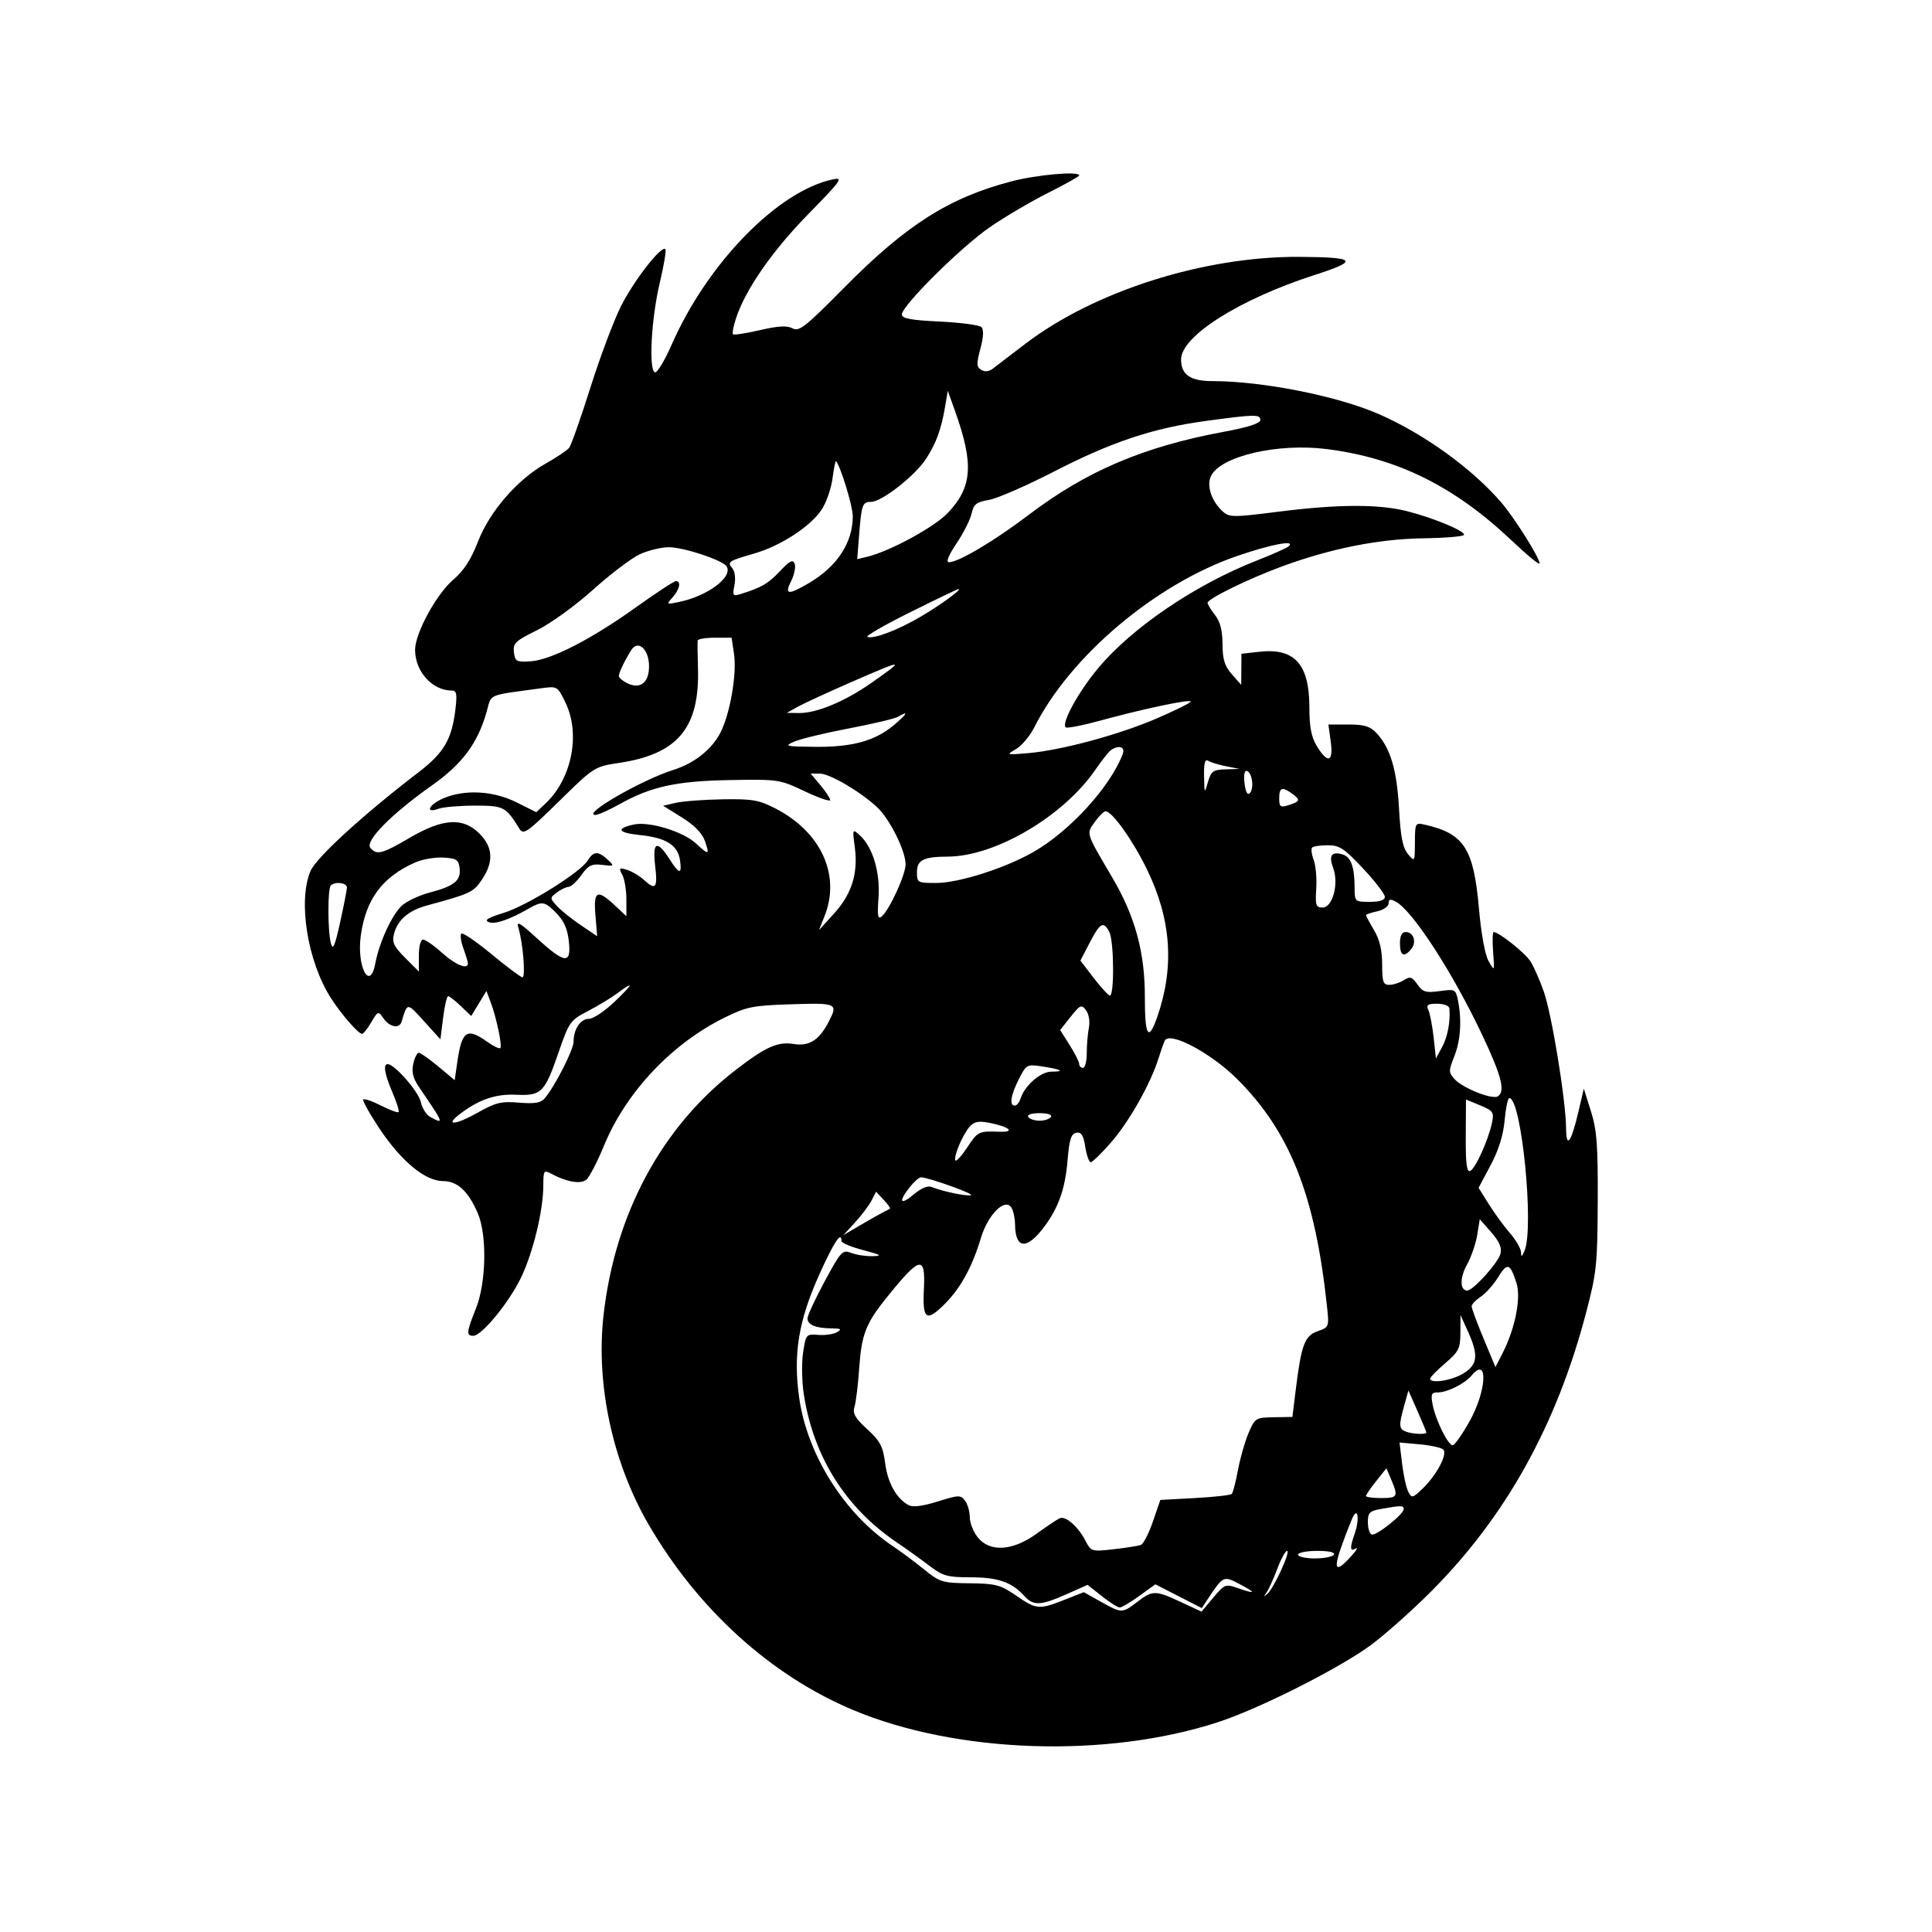 <svg xmlns="http://www.w3.org/2000/svg" width="512" height="512" viewBox="0 0 512 512" version="1.1">
	<path d="M 268.021 48.068 C 251.498 52.393, 240.141 59.611, 223.759 76.195 C 213.415 86.667, 211.782 87.954, 210.027 87.014 C 208.562 86.230, 206.270 86.357, 201.370 87.494 C 197.705 88.344, 194.502 88.836, 194.253 88.587 C 194.004 88.338, 194.367 86.416, 195.059 84.317 C 197.572 76.696, 204.635 66.520, 214.182 56.764 C 223.028 47.725, 223.589 46.929, 220.682 47.543 C 206.151 50.612, 187.457 69.777, 178.029 91.270 C 176.155 95.544, 174.144 98.874, 173.560 98.670 C 171.861 98.077, 172.597 84.377, 174.831 75.012 C 175.945 70.343, 176.619 66.293, 176.329 66.012 C 175.262 64.979, 167.922 74.432, 164.539 81.195 C 162.623 85.025, 158.971 94.760, 156.425 102.829 C 153.878 110.898, 151.354 118.040, 150.816 118.700 C 150.278 119.361, 147.485 121.228, 144.610 122.851 C 137.064 127.109, 129.758 135.543, 126.653 143.577 C 124.829 148.296, 122.918 151.235, 120.107 153.641 C 115.641 157.463, 110 167.827, 110 172.209 C 110 177.931, 114.550 183, 119.686 183 C 121.004 183, 121.179 183.842, 120.700 187.887 C 119.745 195.947, 117.680 199.479, 110.876 204.693 C 96.131 215.992, 83.772 227.300, 82.272 230.865 C 78.922 238.827, 81.498 254.811, 87.693 264.500 C 90.418 268.762, 94.982 274, 95.971 274 C 96.300 274, 97.387 272.615, 98.386 270.923 C 100.182 267.883, 100.221 267.871, 101.659 269.923 C 103.275 272.231, 105.860 272.678, 106.435 270.750 C 107.965 265.618, 107.832 265.621, 112.362 270.624 L 116.715 275.433 117.430 269.717 C 117.823 266.572, 118.424 264, 118.767 264 C 119.110 264, 120.625 265.182, 122.133 266.627 L 124.875 269.254 126.891 265.939 L 128.907 262.624 129.979 265.444 C 131.518 269.492, 133.152 277.182, 132.592 277.742 C 132.330 278.004, 130.782 277.269, 129.153 276.109 C 123.704 272.229, 122.393 273.121, 121.181 281.531 L 120.500 286.262 116.155 282.631 C 113.766 280.634, 111.439 279, 110.985 279 C 110.531 279, 109.868 280.327, 109.511 281.948 C 109.034 284.121, 109.456 285.765, 111.117 288.198 C 117.714 297.867, 117.770 298.018, 114.016 296.008 C 112.996 295.463, 111.864 293.656, 111.499 291.993 C 110.896 289.251, 104.569 282.030, 102.750 282.009 C 101.470 281.994, 101.916 284.639, 104.025 289.559 C 105.139 292.157, 105.858 294.476, 105.622 294.711 C 105.387 294.947, 103.307 294.177, 101 293 C 98.693 291.823, 96.572 291.095, 96.285 291.381 C 95.999 291.668, 97.955 295.178, 100.632 299.182 C 106.389 307.791, 112.711 313, 117.403 313 C 121.217 313, 124.109 315.674, 126.615 321.514 C 129.110 327.330, 128.863 339.942, 126.119 346.787 C 123.621 353.019, 123.526 354, 125.415 354 C 127.691 354, 135.035 345.016, 138.158 338.412 C 141.341 331.681, 143.956 320.818, 143.983 314.215 C 143.999 310.148, 144.109 309.988, 146.139 311.075 C 150.190 313.242, 153.806 313.866, 155.342 312.660 C 156.156 312.022, 158.264 307.987, 160.028 303.694 C 165.864 289.481, 177.960 276.611, 191.979 269.696 C 197.887 266.782, 199.451 266.468, 209.729 266.142 C 221.840 265.757, 222.138 265.898, 219.602 270.802 C 217.100 275.642, 214.446 277.334, 210.392 276.676 C 206.116 275.982, 203.002 277.367, 195 283.522 C 175.365 298.624, 162.937 321.707, 159.932 348.657 C 157.893 366.945, 162.348 387.573, 171.885 404.005 C 184.904 426.435, 204.253 443.998, 226.021 453.144 C 253.507 464.693, 293.155 466.028, 322.752 456.402 C 333.796 452.811, 355.285 441.950, 363.500 435.809 C 367.350 432.931, 374.550 426.497, 379.500 421.513 C 399.096 401.780, 412.463 377.718, 420.266 348.126 C 423.117 337.312, 423.337 335.243, 423.416 318.500 C 423.486 303.485, 423.187 299.505, 421.614 294.500 L 419.727 288.500 418.369 294.330 C 416.403 302.766, 415.070 304.628, 415.026 299 C 414.969 291.672, 411.273 268.947, 409.146 262.849 C 408.063 259.741, 406.440 256.075, 405.540 254.702 C 404.065 252.451, 397.203 247, 395.843 247 C 395.541 247, 395.472 249.363, 395.691 252.250 C 396.086 257.471, 396.079 257.485, 394.504 254.734 C 393.552 253.073, 392.525 247.482, 391.934 240.746 C 390.544 224.908, 387.998 220.930, 377.750 218.590 C 375.021 217.967, 375 218.003, 374.967 223.231 C 374.934 228.456, 374.918 228.482, 373.116 226.324 C 371.736 224.671, 371.169 221.780, 370.756 214.297 C 370.188 203.984, 368.455 198.178, 364.778 194.264 C 363.087 192.464, 361.564 192, 357.345 192 L 352.038 192 352.655 196.500 C 353.404 201.962, 351.875 202.484, 348.989 197.750 C 347.515 195.332, 347.006 192.708, 347 187.500 C 346.988 175.982, 343.105 171.670, 333.699 172.730 L 329 173.260 328.968 177.380 L 328.937 181.500 326.468 178.694 C 324.530 176.491, 323.995 174.773, 323.978 170.694 C 323.962 167.084, 323.359 164.738, 322 163 C 320.924 161.625, 320.034 160.169, 320.022 159.764 C 319.990 158.695, 330.942 153.338, 339.829 150.076 C 352.725 145.342, 365.415 142.825, 377.241 142.655 C 383.148 142.570, 387.986 142.147, 387.991 141.714 C 388.004 140.625, 380.073 137.333, 373.058 135.515 C 365.512 133.560, 354.676 133.591, 338.709 135.615 C 326.750 137.131, 325.797 137.126, 324.051 135.546 C 320.984 132.770, 319.636 128.549, 321.002 125.997 C 323.781 120.803, 338.749 117.385, 351.597 119.010 C 370.325 121.378, 385.467 128.884, 400.748 143.377 C 404.737 147.160, 408 149.833, 408 149.318 C 408 147.790, 401.381 137.262, 397.811 133.112 C 390.144 124.198, 377.453 115.034, 365.500 109.780 C 354.550 104.967, 334.600 101, 321.348 101 C 315.445 101, 313 99.318, 313 95.257 C 313 89.079, 328.477 79.295, 348.432 72.858 C 360.224 69.054, 359.488 68.175, 344.426 68.070 C 319.109 67.894, 289.921 77.167, 271.595 91.209 C 267.798 94.119, 263.970 97.044, 263.090 97.710 C 262.071 98.480, 260.955 98.590, 260.022 98.014 C 258.775 97.243, 258.744 96.406, 259.817 92.393 C 260.649 89.285, 260.741 87.341, 260.089 86.689 C 259.546 86.146, 254.578 85.483, 249.050 85.217 C 241.370 84.847, 239 84.405, 239 83.343 C 239 81.021, 254.641 65.497, 262.303 60.214 C 266.261 57.485, 273.212 53.390, 277.750 51.115 C 282.288 48.839, 286 46.758, 286 46.489 C 286 45.302, 274.841 46.283, 268.021 48.068 M 250.503 107.529 C 249.445 113.790, 248.148 117.371, 245.412 121.590 C 242.500 126.082, 233.666 133, 230.842 133 C 228.551 133, 228.302 133.693, 227.668 141.837 L 227.174 148.173 229.837 147.539 C 235.778 146.125, 247.587 139.708, 251.159 135.954 C 257.677 129.102, 258.121 123.022, 253.127 109.029 L 251.174 103.558 250.503 107.529 M 319.500 111.565 C 305.490 113.469, 294.612 117.101, 279.244 125.007 C 271.953 128.757, 264.219 132.125, 262.056 132.490 C 258.738 133.051, 258.024 133.614, 257.477 136.103 C 257.121 137.725, 255.323 141.290, 253.482 144.026 C 251.376 147.156, 250.629 149, 251.466 149 C 254.013 149, 263.570 143.319, 272.756 136.345 C 287.927 124.827, 303.136 118.358, 324.250 114.442 C 330.731 113.240, 334 112.192, 334 111.317 C 334 109.756, 332.644 109.779, 319.500 111.565 M 220.615 126.846 C 220.256 129.548, 218.943 133.276, 217.697 135.130 C 214.728 139.546, 206.875 144.659, 200 146.651 C 192.975 148.687, 192.666 148.893, 194.076 150.592 C 194.756 151.411, 194.992 153.291, 194.637 155.066 C 194.074 157.880, 194.205 158.071, 196.262 157.430 C 201.825 155.697, 203.552 154.695, 206.672 151.386 C 209.290 148.610, 210.132 148.181, 210.595 149.388 C 210.919 150.232, 210.503 152.291, 209.669 153.962 C 207.829 157.649, 208.834 157.768, 214.383 154.516 C 221.853 150.138, 226.001 143.806, 225.999 136.782 C 225.999 134.150, 222.713 123.405, 221.545 122.217 C 221.392 122.061, 220.973 124.144, 220.615 126.846 M 327.789 147.366 C 306.172 154.818, 283.610 173.884, 274.116 192.721 C 272.946 195.042, 270.754 197.654, 269.244 198.525 C 266.564 200.071, 266.640 200.095, 272.500 199.590 C 281.218 198.838, 296.422 194.743, 306.379 190.466 C 311.142 188.420, 315.254 186.398, 315.517 185.972 C 316.065 185.085, 303.127 187.798, 291.137 191.084 C 286.653 192.313, 282.725 193.059, 282.409 192.742 C 281.268 191.601, 285.775 183.372, 290.940 177.167 C 299.937 166.358, 316.687 154.976, 333.030 148.565 C 337.138 146.953, 340.928 145.267, 341.450 144.817 C 343.592 142.974, 336.914 144.220, 327.789 147.366 M 169.500 146.912 C 167.300 147.940, 161.728 152.173, 157.118 156.318 C 152.446 160.520, 145.893 165.255, 142.311 167.019 C 136.575 169.842, 135.918 170.468, 136.192 172.841 C 136.474 175.272, 136.843 175.480, 140.500 175.263 C 145.918 174.943, 156.473 169.562, 168.371 161.057 C 173.800 157.176, 178.637 154, 179.121 154 C 180.567 154, 180.119 156.210, 178.250 158.296 C 176.541 160.205, 176.581 160.233, 180 159.519 C 187.557 157.942, 194.292 152.899, 192.567 150.109 C 191.540 148.447, 181.131 144.999, 177.212 145.022 C 175.171 145.034, 171.700 145.885, 169.500 146.912 M 241.139 162.285 C 234.340 165.663, 229.273 168.591, 229.880 168.793 C 231.638 169.379, 237.892 167, 243.993 163.425 C 249.207 160.369, 255.160 156.015, 254 156.106 C 253.725 156.127, 247.937 158.908, 241.139 162.285 M 184.889 169.750 C 184.828 170.162, 184.865 173.464, 184.971 177.088 C 185.434 192.868, 179.646 199.831, 164.120 202.170 C 157.538 203.162, 157.447 203.220, 148.159 212.334 C 139.651 220.682, 138.714 221.333, 137.659 219.631 C 134.011 213.750, 133.530 213.500, 125.840 213.500 C 121.803 213.500, 117.487 213.868, 116.250 214.317 C 112.429 215.706, 113.672 213.164, 117.622 211.513 C 123.284 209.148, 130.759 209.577, 136.863 212.619 L 142.118 215.238 144.554 212.949 C 151.535 206.391, 153.891 194.537, 149.866 186.222 C 147.735 181.822, 147.723 181.814, 143.366 182.407 C 128.921 184.370, 130.322 183.777, 129.006 188.479 C 126.629 196.969, 122.567 202.434, 114.296 208.269 C 103.746 215.712, 96.668 222.895, 98.139 224.668 C 99.819 226.692, 101.192 226.342, 108.623 222 C 117.423 216.858, 122.703 216.550, 127.077 220.923 C 130.666 224.512, 130.871 228.406, 127.720 233.102 C 125.463 236.466, 124.660 236.844, 113.193 239.949 C 108.248 241.287, 105.337 243.810, 104.392 247.574 C 103.853 249.721, 104.396 250.863, 107.367 253.833 L 111 257.467 111 253.233 C 111 250.756, 111.468 249, 112.129 249 C 112.750 249, 115.001 250.575, 117.132 252.500 C 120.647 255.676, 124 257.053, 124 255.321 C 124 254.948, 123.464 253.159, 122.808 251.346 C 122.153 249.533, 121.904 247.763, 122.255 247.412 C 122.606 247.061, 126.219 249.524, 130.284 252.887 C 134.349 256.249, 138.029 259, 138.461 259 C 139.333 259, 138.597 249.917, 137.407 246 C 136.772 243.908, 137.587 244.356, 142.405 248.750 C 149.775 255.472, 151.440 255.597, 150.739 249.378 C 150.358 245.998, 149.407 243.945, 147.199 241.737 C 144.303 238.841, 143.642 238.760, 140 240.847 C 134.984 243.723, 131.196 245.013, 129.585 244.394 C 128.221 243.871, 129.192 243.251, 133.432 241.939 C 139.687 240.004, 153.780 231.225, 155.758 228.031 C 157.308 225.530, 158.521 225.476, 161.011 227.796 C 162.891 229.547, 162.856 229.582, 159.604 229.202 C 156.798 228.874, 155.921 229.303, 154.067 231.906 C 152.855 233.608, 151.332 235.014, 150.682 235.032 C 150.032 235.049, 148.636 235.717, 147.581 236.516 C 145.694 237.944, 145.693 238.004, 147.564 240.071 C 148.611 241.227, 151.445 243.508, 153.862 245.139 L 158.256 248.105 157.796 242.553 C 157.257 236.051, 158.230 235.544, 162.894 239.901 L 166 242.802 166 238.335 C 166 235.879, 165.511 232.956, 164.914 231.840 C 163.935 230.010, 164.058 229.880, 166.164 230.520 C 167.449 230.911, 169.429 232.078, 170.564 233.115 C 173.792 236.062, 174.324 235.416, 173.618 229.410 C 172.866 223.012, 174.126 222.483, 177.500 227.782 C 180.033 231.761, 180.772 231.805, 180.205 227.943 C 179.621 223.966, 176.502 222.011, 169.603 221.299 C 163.720 220.691, 163.081 219.580, 167.995 218.501 C 172.013 217.619, 181.007 220.350, 184.383 223.479 C 187.877 226.717, 188.124 226.655, 186.805 222.870 C 186.082 220.796, 184.029 218.692, 180.723 216.637 L 175.732 213.535 179.116 212.753 C 180.977 212.324, 186.550 211.906, 191.500 211.826 C 199.370 211.699, 201.128 212.004, 205.500 214.251 C 217.602 220.472, 222.842 231.959, 218.513 242.782 L 217.026 246.500 221.007 242.128 C 225.715 236.958, 227.450 231.447, 226.537 224.564 C 225.879 219.604, 225.886 219.587, 227.902 221.411 C 231.292 224.479, 233.296 231.224, 232.811 237.931 C 232.467 242.685, 232.640 243.714, 233.640 242.884 C 235.702 241.172, 240.001 231.810, 239.990 229.054 C 239.976 225.398, 235.748 216.956, 232.376 213.851 C 227.839 209.672, 219.836 205, 217.215 205 L 214.822 205 217.411 208.077 C 218.835 209.769, 220 211.545, 220 212.024 C 220 212.503, 216.963 211.456, 213.250 209.697 C 206.631 206.562, 206.249 206.504, 193.600 206.723 C 179.296 206.970, 172.600 208.420, 164.265 213.076 C 161.386 214.684, 158.461 215.985, 157.765 215.967 C 154.102 215.870, 170.040 206.683, 178.500 204.014 C 184.018 202.274, 188.661 198.584, 190.930 194.138 C 193.497 189.106, 195.312 178.567, 194.521 173.290 L 193.877 169 189.439 169 C 186.997 169, 184.950 169.338, 184.889 169.750 M 167.314 172.250 C 165.642 174.851, 164 178.262, 164 179.136 C 164 179.635, 165.112 180.549, 166.470 181.168 C 169.768 182.671, 172 180.817, 172 176.578 C 172 172.088, 169.125 169.433, 167.314 172.250 M 225.500 180.809 C 219.450 183.444, 213.150 186.347, 211.500 187.260 L 208.500 188.920 211.739 188.960 C 216.413 189.018, 223.887 185.908, 230.900 180.989 C 240.061 174.563, 239.853 174.556, 225.500 180.809 M 237.967 189.959 C 237.124 190.453, 231.274 191.839, 224.967 193.040 C 218.660 194.240, 212.150 195.811, 210.500 196.530 C 207.716 197.743, 208.117 197.843, 216.072 197.918 C 225.984 198.013, 232.052 196.305, 237.082 192.004 C 240.500 189.081, 240.852 188.269, 237.967 189.959 M 294.434 198.765 C 293.848 199.169, 291.977 201.525, 290.276 204 C 281.790 216.352, 263.741 226.966, 251.145 227.014 C 244.752 227.038, 243 227.920, 243 231.117 C 243 233.916, 243.149 234, 248.074 234 C 254.050 234, 266.315 230.101, 273.808 225.820 C 283.566 220.244, 294.292 208.470, 297.558 199.750 C 298.242 197.925, 296.466 197.365, 294.434 198.765 M 319.090 205.691 C 319.178 210.377, 319.204 210.417, 320.119 207.250 C 320.951 204.367, 321.478 203.987, 324.779 203.885 L 328.500 203.770 324.966 203.078 C 323.022 202.697, 320.885 202.047, 320.216 201.634 C 319.322 201.081, 319.024 202.154, 319.090 205.691 M 329.818 207.564 C 330.088 209.878, 330.582 210.818, 331.204 210.196 C 332.408 208.992, 331.867 204.777, 330.449 204.311 C 329.796 204.097, 329.557 205.328, 329.818 207.564 M 339 211.567 C 339 213.768, 339.321 214.036, 341.250 213.443 C 344.526 212.436, 344.716 211.997, 342.557 210.418 C 339.788 208.393, 339 208.647, 339 211.567 M 290.123 217.828 C 287.844 221.028, 287.685 220.522, 294.766 232.555 C 300.824 242.849, 303.425 252.405, 303.399 264.270 C 303.376 274.660, 304.360 276.211, 306.695 269.467 C 311.271 256.249, 310.404 243.682, 304.005 230.500 C 300.236 222.734, 294.742 215, 292.995 215 C 292.523 215, 291.230 216.273, 290.123 217.828 M 347.731 224.603 C 347.399 224.934, 347.580 226.396, 348.134 227.851 C 348.687 229.307, 348.996 232.748, 348.820 235.499 C 348.536 239.940, 348.724 240.500, 350.500 240.500 C 353.189 240.500, 354.866 234.132, 353.282 229.935 C 352.059 226.696, 352.941 225.529, 355.901 226.469 C 358.036 227.146, 358.966 229.795, 358.986 235.250 C 359 238.956, 359.047 239, 363 239 C 365.676 239, 367 238.557, 367 237.661 C 367 236.924, 364.403 233.549, 361.228 230.161 C 356.249 224.847, 354.966 224, 351.895 224 C 349.936 224, 348.062 224.271, 347.731 224.603 M 110.044 228.553 C 101.310 232.404, 96.930 238.304, 95.608 248 C 94.491 256.198, 98.048 262.921, 99.467 255.294 C 100.495 249.770, 103.817 242.521, 106.457 240.041 C 107.719 238.855, 111.083 237.269, 113.932 236.518 C 120.418 234.807, 122.182 233.365, 121.801 230.086 C 121.539 227.833, 120.985 227.470, 117.500 227.265 C 115.300 227.135, 111.945 227.715, 110.044 228.553 M 87.667 234.667 C 86.806 235.527, 86.826 246.746, 87.693 249.991 C 88.219 251.958, 88.731 250.798, 90.122 244.491 C 91.092 240.096, 91.911 235.938, 91.943 235.250 C 92.003 233.944, 88.823 233.511, 87.667 234.667 M 368 239.385 C 368 240.190, 366.658 241.136, 365 241.500 C 363.350 241.862, 362 242.322, 362 242.522 C 362 242.722, 362.964 244.520, 364.143 246.518 C 365.624 249.027, 366.286 251.825, 366.286 255.575 C 366.286 260.208, 366.559 261, 368.156 261 C 369.185 261, 370.917 260.444, 372.005 259.765 C 373.707 258.702, 374.212 258.858, 375.630 260.882 C 377.057 262.920, 377.844 263.156, 381.521 262.652 C 385.631 262.089, 385.784 262.168, 386.382 265.160 C 387.433 270.417, 387.070 275.784, 385.377 280.015 C 383.861 283.806, 383.869 284.197, 385.500 286 C 387.631 288.355, 395.440 291.464, 396.923 290.547 C 398.985 289.273, 397.968 285.227, 392.872 274.423 C 385.028 257.795, 374.375 241.341, 369.903 238.948 C 368.437 238.164, 368 238.264, 368 239.385 M 288.802 249.784 L 286.319 254.569 289.735 259.034 C 291.614 261.491, 293.567 263.650, 294.076 263.833 C 295.348 264.292, 295.250 249.336, 293.965 246.934 C 292.415 244.038, 291.529 244.527, 288.802 249.784 M 371 250 C 371 253.281, 372.072 253.823, 373.989 251.513 C 375.496 249.697, 374.625 247, 372.531 247 C 371.497 247, 371 247.973, 371 250 M 163.582 263.237 C 161.977 264.433, 158.472 266.556, 155.792 267.956 C 151.106 270.402, 150.808 270.822, 148.022 278.902 C 144.325 289.622, 143.500 290.434, 136.624 290.116 C 131.238 289.866, 126.616 291.509, 121.573 295.467 C 117.818 298.414, 120.878 298.086, 126.443 294.945 C 131.357 292.172, 132.794 291.818, 137.541 292.212 C 141.690 292.556, 143.316 292.286, 144.342 291.082 C 147.052 287.901, 152 278.197, 152 276.063 C 152 272.724, 153.839 270, 156.093 270 C 157.206 270, 160.228 267.985, 162.808 265.523 C 167.898 260.666, 168.190 259.804, 163.582 263.237 M 283.724 269.470 L 280.948 272.958 283.474 276.959 C 284.863 279.160, 286 281.419, 286 281.980 C 286 282.541, 286.450 283, 287 283 C 287.550 283, 288 281.256, 288 279.125 C 288 276.994, 288.253 273.956, 288.562 272.375 C 288.888 270.709, 288.572 268.760, 287.812 267.741 C 286.601 266.118, 286.287 266.250, 283.724 269.470 M 378.561 267.750 C 378.987 268.712, 379.605 271.975, 379.935 275 L 380.534 280.500 382.166 277.495 C 383.630 274.800, 384.401 270.728, 384.106 267.250 C 384.046 266.541, 382.655 266, 380.893 266 C 378.305 266, 377.916 266.293, 378.561 267.750 M 308.693 275.746 C 308.456 276.161, 307.699 278.300, 307.010 280.500 C 304.898 287.245, 299.227 297.274, 294.419 302.772 C 291.903 305.647, 289.487 308, 289.050 308 C 288.613 308, 287.963 306.169, 287.605 303.931 C 287.104 300.797, 286.557 299.938, 285.227 300.191 C 283.858 300.453, 283.379 301.969, 282.914 307.510 C 282.271 315.186, 280.473 320.202, 276.499 325.413 C 272.017 331.289, 269.066 330.930, 269 324.500 C 268.983 322.850, 268.548 320.833, 268.033 320.019 C 266.343 317.347, 261.808 321.871, 259.949 328.082 C 257.668 335.701, 254.572 341.362, 250.406 345.528 C 245.479 350.454, 244.428 349.721, 244.839 341.650 C 245.306 332.486, 243.842 332.831, 234.866 344 C 229.461 350.725, 228.305 353.710, 227.705 362.500 C 227.404 366.900, 226.844 371.516, 226.461 372.757 C 225.900 374.571, 226.562 375.750, 229.828 378.757 C 233.273 381.929, 233.997 383.306, 234.580 387.785 C 235.261 393.022, 237.603 397.189, 240.828 398.900 C 241.916 399.478, 244.594 399.133, 248.500 397.911 C 254.094 396.162, 254.585 396.148, 255.750 397.708 C 256.438 398.629, 257 400.586, 257 402.056 C 257 403.527, 257.933 405.916, 259.073 407.365 C 262.248 411.402, 268.309 411.063, 274.641 406.495 C 277.313 404.567, 280.079 402.712, 280.787 402.373 C 282.366 401.618, 285.694 404.507, 287.690 408.367 C 289.144 411.178, 289.300 411.224, 295.155 410.562 C 298.444 410.190, 301.680 409.676, 302.345 409.421 C 303.011 409.166, 304.443 406.379, 305.528 403.228 L 307.500 397.500 316.671 397 C 321.716 396.725, 326.105 396.236, 326.425 395.913 C 326.746 395.590, 327.482 392.759, 328.062 389.622 C 328.642 386.486, 329.904 382.064, 330.867 379.797 C 332.572 375.783, 332.747 375.673, 337.559 375.588 L 342.500 375.500 343.361 368.500 C 344.852 356.384, 345.740 353.987, 349.184 352.786 C 352.226 351.725, 352.247 351.669, 351.654 346.108 C 348.529 316.801, 341.890 299.986, 327.938 286.033 C 321.008 279.104, 310.103 273.274, 308.693 275.746 M 270.024 285.952 C 267.856 290.203, 267.422 293, 268.933 293 C 269.446 293, 270.135 292.150, 270.465 291.111 C 271.550 287.690, 275.782 284, 278.619 284 C 282.351 284, 281.334 283.406, 276.274 282.631 C 272.132 281.997, 272.009 282.062, 270.024 285.952 M 388.443 301.080 C 388.400 308.304, 388.697 310.670, 389.601 310.323 C 390.964 309.800, 394.456 302.081, 395.402 297.500 C 395.968 294.758, 395.698 294.365, 392.261 292.935 L 388.500 291.371 388.443 301.080 M 398.741 296.918 C 398.383 300.870, 397.147 304.821, 395.021 308.809 L 391.837 314.782 394.565 319.141 C 396.065 321.538, 398.577 324.978, 400.146 326.785 C 401.716 328.591, 403.032 330.841, 403.070 331.785 C 403.129 333.212, 403.285 333.164, 404 331.500 C 406.628 325.385, 403.215 291, 399.981 291 C 399.594 291, 399.036 293.663, 398.741 296.918 M 272.500 296 C 272.840 296.550, 274.190 297, 275.500 297 C 276.810 297, 278.160 296.550, 278.500 296 C 278.869 295.404, 277.657 295, 275.500 295 C 273.343 295, 272.131 295.404, 272.500 296 M 256.883 298.680 C 255.013 300.871, 252.536 306.869, 253.219 307.552 C 253.488 307.821, 254.905 306.232, 256.368 304.020 C 259.151 299.815, 259.352 299.720, 265 299.924 C 269.288 300.078, 267.329 298.525, 261.969 297.521 C 259.232 297.008, 258.088 297.269, 256.883 298.680 M 241.073 314.635 C 237.998 318.544, 238.561 319.547, 242.140 316.536 C 244.112 314.876, 245.879 314.142, 246.890 314.562 C 249.681 315.722, 256.238 317.087, 257.306 316.731 C 258.283 316.406, 245.942 312, 244.052 312 C 243.553 312, 242.212 313.186, 241.073 314.635 M 230.966 318.154 C 230.303 319.444, 228.352 322.036, 226.630 323.914 L 223.500 327.327 227.500 324.972 C 230.848 323, 232.661 321.989, 235.851 320.316 C 236.043 320.215, 235.295 319.159, 234.187 317.970 L 232.173 315.808 230.966 318.154 M 391.472 327.305 C 391.095 329.612, 389.873 333.151, 388.755 335.168 C 386.823 338.656, 386.872 342, 388.855 342 C 390.401 342, 397.041 334.639, 397.646 332.254 C 398.051 330.653, 397.346 329.019, 395.186 326.559 L 392.157 323.110 391.472 327.305 M 217.119 337.774 C 211.609 350.006, 210.156 358.915, 211.791 370.427 C 213.937 385.532, 223.750 401.116, 236.500 409.666 C 238.700 411.141, 242.483 413.958, 244.908 415.924 C 249.075 419.305, 249.734 419.505, 256.991 419.587 C 263.898 419.665, 265.126 419.990, 269.263 422.837 C 274.681 426.565, 275.344 426.624, 282.068 423.973 L 287.210 421.946 291.731 424.473 C 297.288 427.579, 297.374 427.579, 301.411 424.500 C 305.469 421.405, 306.187 421.409, 312.958 424.560 L 318.416 427.101 321.530 423.391 C 324.513 419.838, 324.786 419.730, 327.972 420.840 C 332.831 422.534, 333.031 422.191, 328.558 419.834 C 324.202 417.537, 324.199 417.538, 319.991 423.884 L 318.483 426.159 312.329 423.009 L 306.176 419.860 301.938 422.930 C 299.607 424.619, 297.270 426, 296.744 426 C 296.218 426, 294.086 424.652, 292.007 423.005 L 288.225 420.010 282.584 422.505 C 275.708 425.546, 273.863 425.611, 271.407 422.898 C 268.137 419.284, 264.413 418, 257.198 418 C 251.076 418, 249.857 417.663, 246.399 415.016 C 244.254 413.375, 240.250 410.503, 237.500 408.635 C 224.042 399.493, 215.625 386.071, 213.032 369.620 C 212.502 366.254, 212.407 361.250, 212.821 358.500 C 213.560 353.595, 213.636 353.505, 216.853 353.763 C 218.656 353.907, 220.890 353.583, 221.816 353.043 C 223.175 352.250, 222.889 352.055, 220.332 352.030 C 216.134 351.990, 214 351.098, 214 349.384 C 214 348.612, 216.054 344.182, 218.564 339.540 C 222.910 331.503, 223.248 331.144, 225.629 332.049 C 227.005 332.572, 229.563 332.955, 231.315 332.901 C 233.913 332.820, 233.441 332.524, 228.750 331.293 C 225.588 330.463, 223 329.383, 223 328.892 C 223 326.135, 221.002 329.153, 217.119 337.774 M 397.014 338.478 C 395.782 340.471, 393.700 342.806, 392.387 343.666 C 391.074 344.526, 390 345.660, 390 346.185 C 390 346.710, 391.419 350.548, 393.154 354.715 L 396.308 362.290 398.155 358.689 C 401.517 352.135, 403.145 343.985, 401.883 340.026 C 400.197 334.740, 399.467 334.508, 397.014 338.478 M 387.022 353.172 C 387.002 357.374, 386.597 358.189, 383 361.268 C 380.800 363.151, 379 364.986, 379 365.346 C 379 366.754, 384.671 365.888, 387.750 364.011 C 391.606 361.660, 391.889 359.177, 389.022 352.859 L 387.044 348.500 387.022 353.172 M 389.945 364.566 C 388.188 366.684, 383.554 369, 381.075 369 C 379.330 369, 379.136 369.450, 379.669 372.250 C 380.447 376.332, 383.736 383, 384.971 383 C 385.483 383, 387.499 380.144, 389.451 376.654 C 394.050 368.430, 394.429 359.163, 389.945 364.566 M 372.127 372.500 C 370.650 377.796, 370.708 378.674, 372.582 379.393 C 374.318 380.059, 378 380.219, 378 379.628 C 378 379.424, 376.929 376.836, 375.621 373.878 L 373.242 368.500 372.127 372.500 M 371.571 387.892 C 371.945 390.976, 372.685 394.333, 373.215 395.351 C 374.120 397.090, 374.349 397.040, 376.972 394.527 C 380.729 390.928, 383.710 385.291, 382.468 384.135 C 381.936 383.640, 379.113 383.021, 376.196 382.759 L 370.891 382.283 371.571 387.892 M 364.711 392.496 C 363.220 394.364, 362 396.142, 362 396.447 C 362 396.751, 363.800 397, 366 397 C 370.399 397, 370.596 396.647, 368.711 392.164 L 367.422 389.098 364.711 392.496 M 366 399.882 C 362.941 400.422, 362.500 400.868, 362.500 403.417 C 362.500 405.021, 362.957 406.486, 363.516 406.672 C 364.713 407.071, 372 401.278, 372 399.927 C 372 398.932, 371.402 398.927, 366 399.882 M 358.727 401.633 C 358.376 402.201, 357.005 405.649, 355.682 409.295 C 353.128 416.331, 353.960 417.103, 358.511 411.921 C 359.605 410.675, 359.938 409.985, 359.250 410.387 C 357.714 411.285, 357.674 410.234, 359.090 406.170 C 360.204 402.977, 359.939 399.672, 358.727 401.633 M 338.495 415.750 C 337.518 418.363, 336.241 421.175, 335.658 422 C 334.819 423.185, 334.866 423.262, 335.882 422.367 C 337.613 420.840, 342.122 411, 341.090 411 C 340.640 411, 339.472 413.137, 338.495 415.750 M 344 412 C 344 412.550, 345.998 413, 348.441 413 C 350.884 413, 353.160 412.550, 353.500 412 C 353.881 411.384, 352.177 411, 349.059 411 C 346.277 411, 344 411.450, 344 412" stroke="none" fill="black" fill-rule="evenodd"/>
</svg>